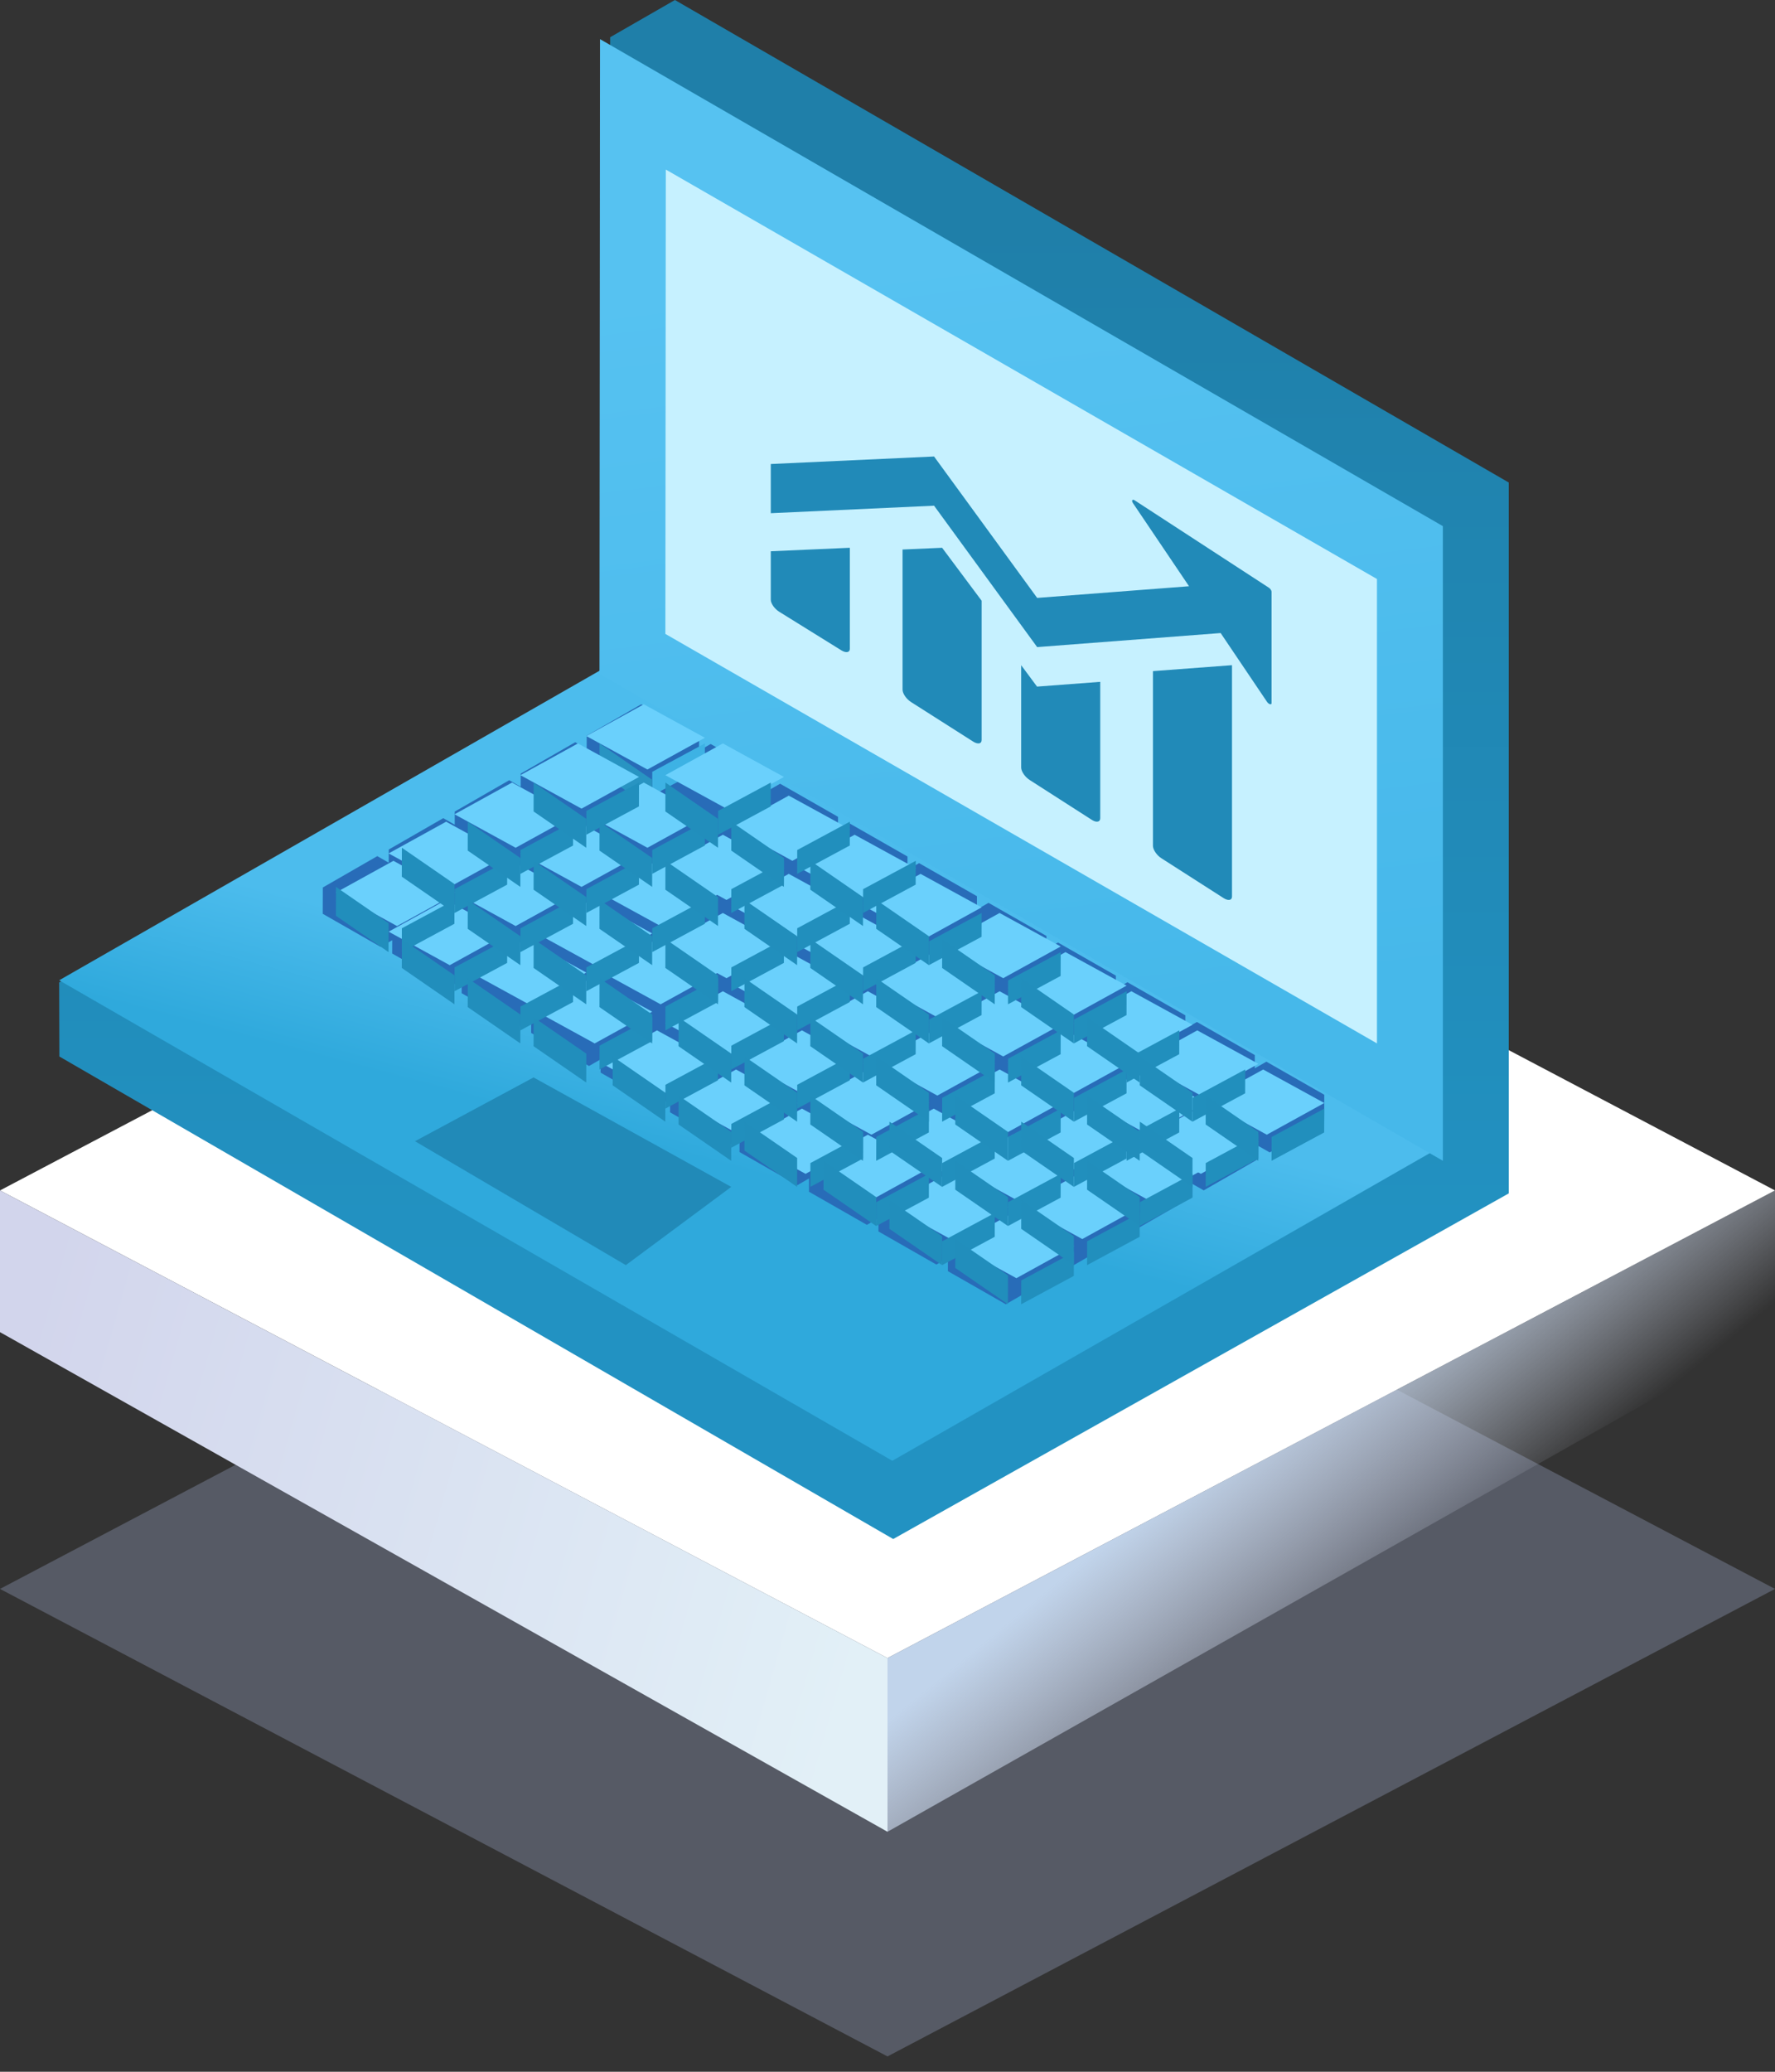 <?xml version="1.0" encoding="UTF-8"?>
<svg width="60px" height="70px" viewBox="0 0 60 70" version="1.1" xmlns="http://www.w3.org/2000/svg" xmlns:xlink="http://www.w3.org/1999/xlink">
    <rect x="0" y="0" width="60" height="70" fill="#333333" stroke="none"/>
    <title>电脑</title>
    <defs>
        <linearGradient x1="37.353%" y1="40.39%" x2="61.353%" y2="61.254%" id="linearGradient-1">
            <stop stop-color="#C1D4EB" offset="0%"></stop>
            <stop stop-color="#E5EBFC" stop-opacity="0" offset="100%"></stop>
        </linearGradient>
        <linearGradient x1="-0.647%" y1="40.911%" x2="99.353%" y2="61.254%" id="linearGradient-2">
            <stop stop-color="#D2D5EC" offset="0%"></stop>
            <stop stop-color="#E2F0F7" offset="100%"></stop>
        </linearGradient>
        <linearGradient x1="50%" y1="14.952%" x2="50%" y2="82.107%" id="linearGradient-3">
            <stop stop-color="#1F7FA9" offset="0%"></stop>
            <stop stop-color="#2292C2" offset="100%"></stop>
        </linearGradient>
        <linearGradient x1="54.707%" y1="46.498%" x2="47.229%" y2="62.654%" id="linearGradient-4">
            <stop stop-color="#4CBCED" offset="0%"></stop>
            <stop stop-color="#2FA9DC" offset="100%"></stop>
        </linearGradient>
        <linearGradient x1="43.273%" y1="18.488%" x2="50%" y2="88.906%" id="linearGradient-5">
            <stop stop-color="#56C2F1" offset="0%"></stop>
            <stop stop-color="#46B8EA" offset="100%"></stop>
        </linearGradient>
    </defs>
    <g id="页面-1" stroke="none" stroke-width="1" fill="none" fill-rule="evenodd">
        <g id="电脑" fill-rule="nonzero">
            <g id="编组-13" transform="translate(0, 24)">
                <polygon id="矩形" fill="#A8B4DA" opacity="0.3" points="30 13.885 60 29.686 30 45.482 0 29.686"></polygon>
                <polygon id="矩形-2" fill="#FFFFFF" points="30 0.422 60 16.222 30 32.023 0 16.222"></polygon>
                <polygon id="矩形-3" fill="url(#linearGradient-1)" points="30 32.023 60 16.222 60 20.94 30 37.891"></polygon>
                <polygon id="矩形-4" fill="url(#linearGradient-2)" points="0 16.222 30 32.023 30 37.891 0 21.01"></polygon>
            </g>
            <g id="编组-7" transform="translate(2, 0)">
                <g id="编组-5">
                    <polygon id="路径" fill="url(#linearGradient-3)" points="20.814 0 18.625 1.258 18.607 22.502 0 33.194 0.007 35.697 28.193 52 49 40.322 49 16.303"></polygon>
                    <polygon id="路径" fill="url(#linearGradient-4)" points="28.163 49.356 0 33.122 18.592 22.475 46.773 38.709"></polygon>
                    <polygon id="路径" fill="#218AB8" points="19.155 42.746 12.028 38.559 16.036 36.404 22.718 40.102"></polygon>
                    <polygon id="路径" fill="url(#linearGradient-5)" points="46.773 39.22 18.264 22.765 18.282 1.322 46.773 17.777"></polygon>
                    <polygon id="路径" fill="#C6F1FF" points="44.545 35.254 20.491 21.418 20.506 5.729 44.545 19.563"></polygon>
                    <polygon id="形状" fill="#286CB8" points="40.807 35.871 40.414 36.097 40.416 35.648 38.459 34.53 38.066 34.755 38.068 34.306 36.111 33.188 35.718 33.414 35.72 32.965 33.763 31.846 33.37 32.072 33.372 31.623 31.415 30.505 31.022 30.73 31.024 30.281 29.067 29.163 28.674 29.389 28.676 28.94 26.719 27.822 26.326 28.047 26.327 27.598 24.37 26.48 23.978 26.705 23.979 26.256 22.022 25.138 21.63 25.364 21.631 24.915 19.674 23.797 17.833 24.856 17.831 25.3 17.444 25.079 15.602 26.138 15.601 26.583 15.213 26.362 13.372 27.421 13.371 27.865 12.983 27.644 11.142 28.703 11.14 29.148 10.753 28.927 8.912 29.986 8.909 30.875 10.866 31.993 11.258 31.768 11.257 32.217 13.214 33.335 13.606 33.109 13.605 33.558 15.562 34.676 15.955 34.451 15.954 34.9 17.911 36.018 18.303 35.793 18.302 36.242 20.259 37.36 20.651 37.134 20.65 37.583 22.607 38.701 22.999 38.476 22.998 38.925 24.955 40.043 25.347 39.817 25.346 40.266 27.303 41.385 27.695 41.159 27.694 41.608 29.651 42.726 30.043 42.501 30.042 42.95 31.999 44.068 33.84 43.009 33.842 42.564 34.229 42.785 36.07 41.726 36.072 41.282 36.459 41.503 38.301 40.444 38.302 39.999 38.689 40.22 40.531 39.161 40.532 38.717 40.92 38.938 42.761 37.879 42.764 36.989"></polygon>
                    <polygon id="路径" fill="#3DB2E4" points="21.827 25.119 21.825 25.923 20.045 26.881 20.048 26.077"></polygon>
                    <polygon id="路径" fill="#2894C2" points="20.045 26.346 20.043 27.322 18.264 26.095 18.266 25.119"></polygon>
                    <g id="编组-4" transform="translate(9.355, 23.797)" fill="#6AD0FC">
                        <polygon id="路径" points="8.464 1.072 10.407 0 12.473 1.131 10.529 2.203"></polygon>
                        <polygon id="路径" points="11.136 2.394 13.08 1.322 15.145 2.454 13.202 3.525"></polygon>
                        <polygon id="路径" points="13.364 4.157 15.307 3.085 17.373 4.216 15.429 5.288"></polygon>
                        <polygon id="路径" points="15.591 5.478 17.534 4.407 19.6 5.538 17.656 6.61"></polygon>
                        <polygon id="路径" points="17.818 6.801 19.762 5.729 21.827 6.86 19.884 7.932"></polygon>
                        <polygon id="路径" points="20.491 8.123 22.434 7.051 24.5 8.182 22.556 9.254"></polygon>
                        <polygon id="路径" points="22.718 9.445 24.662 8.373 26.727 9.505 24.784 10.576"></polygon>
                        <polygon id="路径" points="24.945 10.767 26.889 9.695 28.955 10.827 27.011 11.898"></polygon>
                        <polygon id="路径" points="27.173 12.089 29.116 11.017 31.182 12.148 29.238 13.22"></polygon>
                        <polygon id="路径" points="31.344 12.339 33.409 13.471 31.466 14.542 29.4 13.411"></polygon>
                        <polygon id="路径" points="6.236 2.394 8.18 1.322 10.245 2.454 8.302 3.525"></polygon>
                        <polygon id="路径" points="8.464 3.716 10.407 2.644 12.473 3.776 10.529 4.847"></polygon>
                        <polygon id="路径" points="11.136 5.479 13.08 4.407 15.145 5.538 13.202 6.61"></polygon>
                        <polygon id="路径" points="13.364 6.801 15.307 5.729 17.373 6.86 15.429 7.932"></polygon>
                        <polygon id="路径" points="15.591 8.123 17.535 7.051 19.6 8.182 17.656 9.254"></polygon>
                        <polygon id="路径" points="27.173 14.733 29.117 13.661 31.182 14.793 29.238 15.864"></polygon>
                        <polygon id="路径" points="4.009 3.716 5.953 2.644 8.018 3.776 6.075 4.847"></polygon>
                        <polygon id="路径" points="6.236 5.038 8.18 3.966 10.245 5.098 8.302 6.169"></polygon>
                        <polygon id="路径" points="8.909 6.36 10.853 5.288 12.918 6.42 10.975 7.492"></polygon>
                        <polygon id="路径" points="11.136 8.123 13.08 7.051 15.145 8.182 13.202 9.254"></polygon>
                        <polygon id="路径" points="13.364 9.445 15.307 8.373 17.373 9.504 15.429 10.576"></polygon>
                        <polygon id="路径" points="25.391 15.614 27.335 14.542 29.4 15.674 27.456 16.746"></polygon>
                        <polygon id="路径" points="1.782 5.038 3.725 3.966 5.791 5.098 3.847 6.169"></polygon>
                        <polygon id="路径" points="4.009 6.36 5.953 5.288 8.018 6.42 6.075 7.492"></polygon>
                        <polygon id="路径" points="6.682 7.682 8.625 6.61 10.691 7.742 8.747 8.814"></polygon>
                        <polygon id="路径" points="8.909 9.004 10.853 7.932 12.918 9.064 10.975 10.136"></polygon>
                        <polygon id="路径" points="13.809 12.089 15.753 11.017 17.818 12.149 15.875 13.22"></polygon>
                        <polygon id="路径" points="16.036 13.411 17.98 12.339 20.045 13.471 18.102 14.542"></polygon>
                        <polygon id="路径" points="18.264 14.733 20.207 13.661 22.273 14.793 20.329 15.864"></polygon>
                        <polygon id="路径" points="20.936 15.614 22.88 14.542 24.945 15.674 23.002 16.746"></polygon>
                        <polygon id="路径" points="23.164 16.936 25.107 15.864 27.173 16.996 25.229 18.068"></polygon>
                        <polygon id="路径" points="0 6.36 1.944 5.288 4.009 6.42 2.066 7.492"></polygon>
                        <polygon id="路径" points="1.782 7.682 3.725 6.61 5.791 7.742 3.847 8.814"></polygon>
                        <polygon id="路径" points="4.455 9.004 6.398 7.932 8.464 9.064 6.52 10.136"></polygon>
                        <polygon id="路径" points="6.682 10.326 8.625 9.254 10.691 10.386 8.747 11.458"></polygon>
                        <polygon id="路径" points="8.909 12.089 10.853 11.017 12.918 12.149 10.975 13.22"></polygon>
                        <polygon id="路径" points="11.582 13.411 13.525 12.339 15.591 13.471 13.647 14.542"></polygon>
                        <polygon id="路径" points="13.809 14.733 15.753 13.661 17.818 14.793 15.875 15.864"></polygon>
                        <polygon id="路径" points="16.036 15.614 17.98 14.542 20.045 15.674 18.102 16.746"></polygon>
                        <polygon id="路径" points="18.709 16.936 20.653 15.864 22.718 16.996 20.775 18.068"></polygon>
                        <polygon id="路径" points="20.936 18.258 22.88 17.186 24.945 18.318 23.002 19.39"></polygon>
                        <polygon id="路径" points="18.264 9.445 20.207 8.373 22.273 9.504 20.329 10.576"></polygon>
                        <polygon id="路径" points="20.491 10.767 22.435 9.695 24.5 10.827 22.556 11.898"></polygon>
                        <polygon id="路径" points="22.718 12.089 24.662 11.017 26.727 12.148 24.783 13.22"></polygon>
                        <polygon id="路径" points="25.391 13.411 27.335 12.339 29.4 13.471 27.456 14.542"></polygon>
                        <polygon id="路径" points="16.036 10.767 17.98 9.695 20.045 10.827 18.102 11.898"></polygon>
                        <polygon id="路径" points="18.264 12.089 20.207 11.017 22.273 12.148 20.329 13.22"></polygon>
                        <polygon id="路径" points="20.491 13.411 22.435 12.339 24.5 13.471 22.556 14.542"></polygon>
                        <polygon id="路径" points="23.164 14.733 25.107 13.661 27.173 14.793 25.229 15.864"></polygon>
                        <polygon id="路径" points="11.136 10.767 13.08 9.695 15.145 10.827 13.202 11.898"></polygon>
                    </g>
                    <g id="编组-2" transform="translate(11.582, 26.441)" fill="#218FBD">
                        <polygon id="路径" points="12.473 0 12.47 0.805 10.691 1.763 10.693 0.958"></polygon>
                        <polygon id="路径" points="15.145 1.322 15.143 2.127 13.364 3.085 13.366 2.28"></polygon>
                        <polygon id="路径" points="17.373 2.644 17.37 3.449 15.591 4.407 15.593 3.602"></polygon>
                        <polygon id="路径" points="19.6 4.407 19.598 5.211 17.818 6.169 17.821 5.365"></polygon>
                        <polygon id="路径" points="22.273 5.729 22.27 6.534 20.491 7.492 20.493 6.687"></polygon>
                        <polygon id="路径" points="24.5 7.051 24.498 7.856 22.718 8.814 22.721 8.009"></polygon>
                        <polygon id="路径" points="26.282 8.373 26.279 9.178 24.5 10.136 24.502 9.331"></polygon>
                        <polygon id="路径" points="28.509 9.695 28.507 10.5 26.727 11.458 26.73 10.653"></polygon>
                        <polygon id="路径" points="31.182 11.017 31.179 11.822 29.4 12.78 29.402 11.975"></polygon>
                        <polygon id="路径" points="8.018 0 8.016 0.805 6.236 1.763 6.239 0.958"></polygon>
                        <polygon id="路径" points="10.245 1.322 10.243 2.127 8.464 3.085 8.466 2.28"></polygon>
                        <polygon id="路径" points="12.918 2.644 12.916 3.449 11.136 4.407 11.139 3.602"></polygon>
                        <polygon id="路径" points="15.145 3.966 15.143 4.771 13.364 5.729 13.366 4.924"></polygon>
                        <polygon id="路径" points="17.373 5.288 17.37 6.093 15.591 7.051 15.593 6.246"></polygon>
                        <polygon id="路径" points="19.6 7.051 19.598 7.855 17.818 8.814 17.821 8.009"></polygon>
                        <polygon id="路径" points="22.273 8.373 22.27 9.178 20.491 10.136 20.493 9.331"></polygon>
                        <polygon id="路径" points="24.5 9.695 24.498 10.5 22.718 11.458 22.721 10.653"></polygon>
                        <polygon id="路径" points="26.282 11.017 26.279 11.822 24.5 12.78 24.502 11.975"></polygon>
                        <polygon id="路径" points="28.955 11.898 28.952 12.703 27.173 13.661 27.175 12.856"></polygon>
                        <polygon id="路径" points="5.791 1.322 5.789 2.127 4.009 3.085 4.012 2.28"></polygon>
                        <polygon id="路径" points="8.018 2.644 8.016 3.449 6.236 4.407 6.239 3.602"></polygon>
                        <polygon id="路径" points="10.245 3.966 10.243 4.771 8.464 5.729 8.466 4.924"></polygon>
                        <polygon id="路径" points="12.918 5.288 12.916 6.093 11.136 7.051 11.139 6.246"></polygon>
                        <polygon id="路径" points="15.145 6.61 15.143 7.415 13.364 8.373 13.366 7.568"></polygon>
                        <polygon id="路径" points="17.373 8.373 17.37 9.178 15.591 10.136 15.593 9.331"></polygon>
                        <polygon id="路径" points="20.045 9.695 20.043 10.5 18.264 11.458 18.266 10.653"></polygon>
                        <polygon id="路径" points="22.273 11.017 22.27 11.822 20.491 12.78 20.493 11.975"></polygon>
                        <polygon id="路径" points="24.5 11.898 24.498 12.703 22.718 13.661 22.721 12.856"></polygon>
                        <polygon id="路径" points="26.727 13.22 26.725 14.025 24.945 14.983 24.948 14.178"></polygon>
                        <polygon id="路径" points="3.564 2.644 3.561 3.449 1.782 4.407 1.784 3.602"></polygon>
                        <polygon id="路径" points="5.791 3.966 5.788 4.771 4.009 5.729 4.011 4.924"></polygon>
                        <polygon id="路径" points="8.018 5.288 8.016 6.093 6.236 7.051 6.239 6.246"></polygon>
                        <polygon id="路径" points="10.691 6.61 10.689 7.415 8.909 8.373 8.911 7.568"></polygon>
                        <polygon id="路径" points="12.918 7.932 12.916 8.737 11.136 9.695 11.139 8.89"></polygon>
                        <polygon id="路径" points="15.145 9.254 15.143 10.059 13.364 11.017 13.366 10.212"></polygon>
                        <polygon id="路径" points="17.818 11.017 17.816 11.822 16.036 12.78 16.039 11.975"></polygon>
                        <polygon id="路径" points="20.045 11.898 20.043 12.703 18.264 13.661 18.266 12.856"></polygon>
                        <polygon id="路径" points="22.273 13.22 22.27 14.025 20.491 14.983 20.493 14.178"></polygon>
                        <polygon id="路径" points="24.945 14.542 24.943 15.347 23.164 16.305 23.166 15.5"></polygon>
                        <polygon id="路径" points="1.782 3.966 1.779 4.771 0 5.729 0.002 4.924"></polygon>
                        <polygon id="路径" points="3.564 5.288 3.561 6.093 1.782 7.051 1.784 6.246"></polygon>
                        <polygon id="路径" points="5.791 6.61 5.789 7.415 4.009 8.373 4.011 7.568"></polygon>
                        <polygon id="路径" points="8.464 7.932 8.461 8.737 6.682 9.695 6.684 8.89"></polygon>
                        <polygon id="路径" points="10.691 9.254 10.688 10.059 8.909 11.017 8.912 10.212"></polygon>
                        <polygon id="路径" points="12.918 10.576 12.916 11.381 11.136 12.339 11.139 11.534"></polygon>
                        <polygon id="路径" points="15.591 11.898 15.589 12.703 13.809 13.661 13.812 12.856"></polygon>
                        <polygon id="路径" points="17.818 13.22 17.816 14.025 16.036 14.983 16.039 14.178"></polygon>
                        <polygon id="路径" points="20.045 14.542 20.043 15.347 18.264 16.305 18.266 15.5"></polygon>
                        <polygon id="路径" points="22.718 15.864 22.716 16.669 20.936 17.627 20.939 16.822"></polygon>
                    </g>
                    <g id="编组-3" transform="translate(9.355, 26.441)" fill="#218EBC">
                        <polygon id="路径" points="12.918 1.227 12.916 2.203 11.136 0.976 11.139 0"></polygon>
                        <polygon id="路径" points="15.145 2.549 15.143 3.525 13.364 2.298 13.366 1.322"></polygon>
                        <polygon id="路径" points="17.818 3.871 17.816 4.847 16.036 3.62 16.039 2.644"></polygon>
                        <polygon id="路径" points="20.045 5.193 20.043 6.169 18.264 4.942 18.266 3.966"></polygon>
                        <polygon id="路径" points="22.273 6.515 22.27 7.492 20.491 6.264 20.493 5.288"></polygon>
                        <polygon id="路径" points="24.945 7.837 24.943 8.814 23.164 7.587 23.166 6.61"></polygon>
                        <polygon id="路径" points="27.173 9.159 27.17 10.136 25.391 8.908 25.393 7.932"></polygon>
                        <polygon id="路径" points="28.955 10.481 28.952 11.458 27.173 10.231 27.175 9.254"></polygon>
                        <polygon id="路径" points="31.182 11.803 31.179 12.78 29.4 11.553 29.402 10.576"></polygon>
                        <polygon id="路径" points="8.464 1.227 8.461 2.203 6.682 0.976 6.684 0"></polygon>
                        <polygon id="路径" points="10.691 2.549 10.689 3.525 8.909 2.298 8.911 1.322"></polygon>
                        <polygon id="路径" points="12.918 3.871 12.916 4.847 11.136 3.62 11.139 2.644"></polygon>
                        <polygon id="路径" points="15.591 5.193 15.589 6.169 13.809 4.942 13.811 3.966"></polygon>
                        <polygon id="路径" points="17.818 6.515 17.816 7.492 16.036 6.264 16.039 5.288"></polygon>
                        <polygon id="路径" points="20.045 7.837 20.043 8.814 18.264 7.587 18.266 6.61"></polygon>
                        <polygon id="路径" points="22.273 9.159 22.27 10.136 20.491 8.908 20.493 7.932"></polygon>
                        <polygon id="路径" points="24.945 10.481 24.943 11.458 23.164 10.231 23.166 9.254"></polygon>
                        <polygon id="路径" points="27.173 11.803 27.17 12.78 25.391 11.553 25.393 10.576"></polygon>
                        <polygon id="路径" points="28.955 12.685 28.952 13.661 27.173 12.434 27.175 11.458"></polygon>
                        <polygon id="路径" points="6.236 2.549 6.234 3.525 4.455 2.298 4.457 1.322"></polygon>
                        <polygon id="路径" points="8.464 3.871 8.461 4.847 6.682 3.62 6.684 2.644"></polygon>
                        <polygon id="路径" points="10.691 5.193 10.689 6.169 8.909 4.942 8.911 3.966"></polygon>
                        <polygon id="路径" points="12.918 6.515 12.916 7.492 11.136 6.264 11.139 5.288"></polygon>
                        <polygon id="路径" points="15.591 7.837 15.589 8.814 13.809 7.587 13.811 6.61"></polygon>
                        <polygon id="路径" points="17.818 9.159 17.816 10.136 16.036 8.908 16.039 7.932"></polygon>
                        <polygon id="路径" points="20.045 10.481 20.043 11.458 18.264 10.23 18.266 9.254"></polygon>
                        <polygon id="路径" points="22.718 11.803 22.716 12.78 20.936 11.553 20.939 10.576"></polygon>
                        <polygon id="路径" points="24.945 12.685 24.943 13.661 23.164 12.434 23.166 11.458"></polygon>
                        <polygon id="路径" points="27.173 14.007 27.17 14.983 25.391 13.756 25.393 12.78"></polygon>
                        <polygon id="路径" points="4.009 3.43 4.007 4.407 2.227 3.18 2.23 2.203"></polygon>
                        <polygon id="路径" points="6.236 5.193 6.234 6.169 4.455 4.942 4.457 3.966"></polygon>
                        <polygon id="路径" points="8.464 6.515 8.461 7.492 6.682 6.264 6.684 5.288"></polygon>
                        <polygon id="路径" points="10.691 7.837 10.689 8.814 8.909 7.587 8.911 6.61"></polygon>
                        <polygon id="路径" points="13.364 9.159 13.361 10.136 11.582 8.909 11.584 7.932"></polygon>
                        <polygon id="路径" points="15.591 10.481 15.589 11.458 13.809 10.231 13.812 9.254"></polygon>
                        <polygon id="路径" points="17.818 11.803 17.816 12.78 16.036 11.553 16.039 10.576"></polygon>
                        <polygon id="路径" points="20.491 12.685 20.489 13.661 18.709 12.434 18.711 11.458"></polygon>
                        <polygon id="路径" points="22.718 14.007 22.716 14.983 20.936 13.756 20.939 12.78"></polygon>
                        <polygon id="路径" points="24.945 15.329 24.943 16.305 23.164 15.078 23.166 14.102"></polygon>
                        <polygon id="路径" points="1.782 4.753 1.779 5.729 0 4.502 0.002 3.525"></polygon>
                        <polygon id="路径" points="4.009 6.515 4.007 7.492 2.227 6.264 2.23 5.288"></polygon>
                        <polygon id="路径" points="6.236 7.837 6.234 8.814 4.455 7.586 4.457 6.61"></polygon>
                        <polygon id="路径" points="8.464 9.159 8.461 10.136 6.682 8.909 6.684 7.932"></polygon>
                        <polygon id="路径" points="11.136 10.481 11.134 11.458 9.355 10.23 9.357 9.254"></polygon>
                        <polygon id="路径" points="13.364 11.803 13.361 12.78 11.582 11.553 11.584 10.576"></polygon>
                        <polygon id="路径" points="15.591 12.685 15.589 13.661 13.809 12.434 13.811 11.458"></polygon>
                        <polygon id="路径" points="18.264 14.007 18.261 14.983 16.482 13.756 16.484 12.78"></polygon>
                        <polygon id="路径" points="20.491 15.329 20.489 16.305 18.709 15.078 18.712 14.102"></polygon>
                        <polygon id="路径" points="22.718 16.651 22.716 17.627 20.936 16.4 20.939 15.424"></polygon>
                    </g>
                </g>
                <path d="M35.191,23.038 L35.191,27.646 C35.191,27.707 35.163,27.749 35.107,27.76 C35.051,27.771 34.978,27.747 34.905,27.7 L32.804,26.353 C32.731,26.306 32.658,26.236 32.602,26.154 C32.546,26.072 32.518,25.993 32.518,25.932 L32.518,22.475 L33.055,23.199 L35.191,23.038 Z M26.727,18.508 L26.727,21.921 C26.727,21.98 26.699,22.021 26.644,22.031 C26.588,22.042 26.515,22.019 26.441,21.974 L24.34,20.67 C24.267,20.625 24.194,20.557 24.138,20.478 C24.082,20.398 24.055,20.322 24.055,20.263 L24.055,18.626 L26.727,18.508 Z M29.846,18.508 L31.182,20.297 L31.182,25.003 C31.182,25.063 31.154,25.106 31.098,25.116 C31.042,25.127 30.969,25.103 30.896,25.057 L28.795,23.72 C28.722,23.674 28.649,23.604 28.593,23.523 C28.537,23.441 28.509,23.363 28.509,23.303 L28.509,18.567 L29.846,18.508 Z M39.645,22.475 L39.645,30.29 C39.645,30.351 39.618,30.394 39.562,30.404 C39.506,30.415 39.433,30.391 39.36,30.344 L37.258,28.998 C37.185,28.952 37.112,28.882 37.056,28.799 C37.001,28.717 36.973,28.639 36.973,28.578 L36.973,22.676 L39.645,22.475 Z M40.892,19.858 C40.915,19.873 40.938,19.895 40.955,19.922 C40.973,19.948 40.982,19.973 40.982,19.993 L40.982,23.759 C40.982,23.789 40.961,23.804 40.927,23.793 C40.892,23.783 40.854,23.751 40.829,23.714 L39.261,21.389 L33.059,21.864 L29.574,17.086 L24.055,17.34 L24.055,15.678 L29.574,15.424 L33.059,20.202 L38.193,19.808 L36.295,16.996 C36.27,16.958 36.261,16.92 36.275,16.9 C36.289,16.879 36.323,16.883 36.358,16.907 L40.892,19.858 Z" id="形状结合" fill="#218AB8"></path>
            </g>
        </g>
    </g>
</svg>